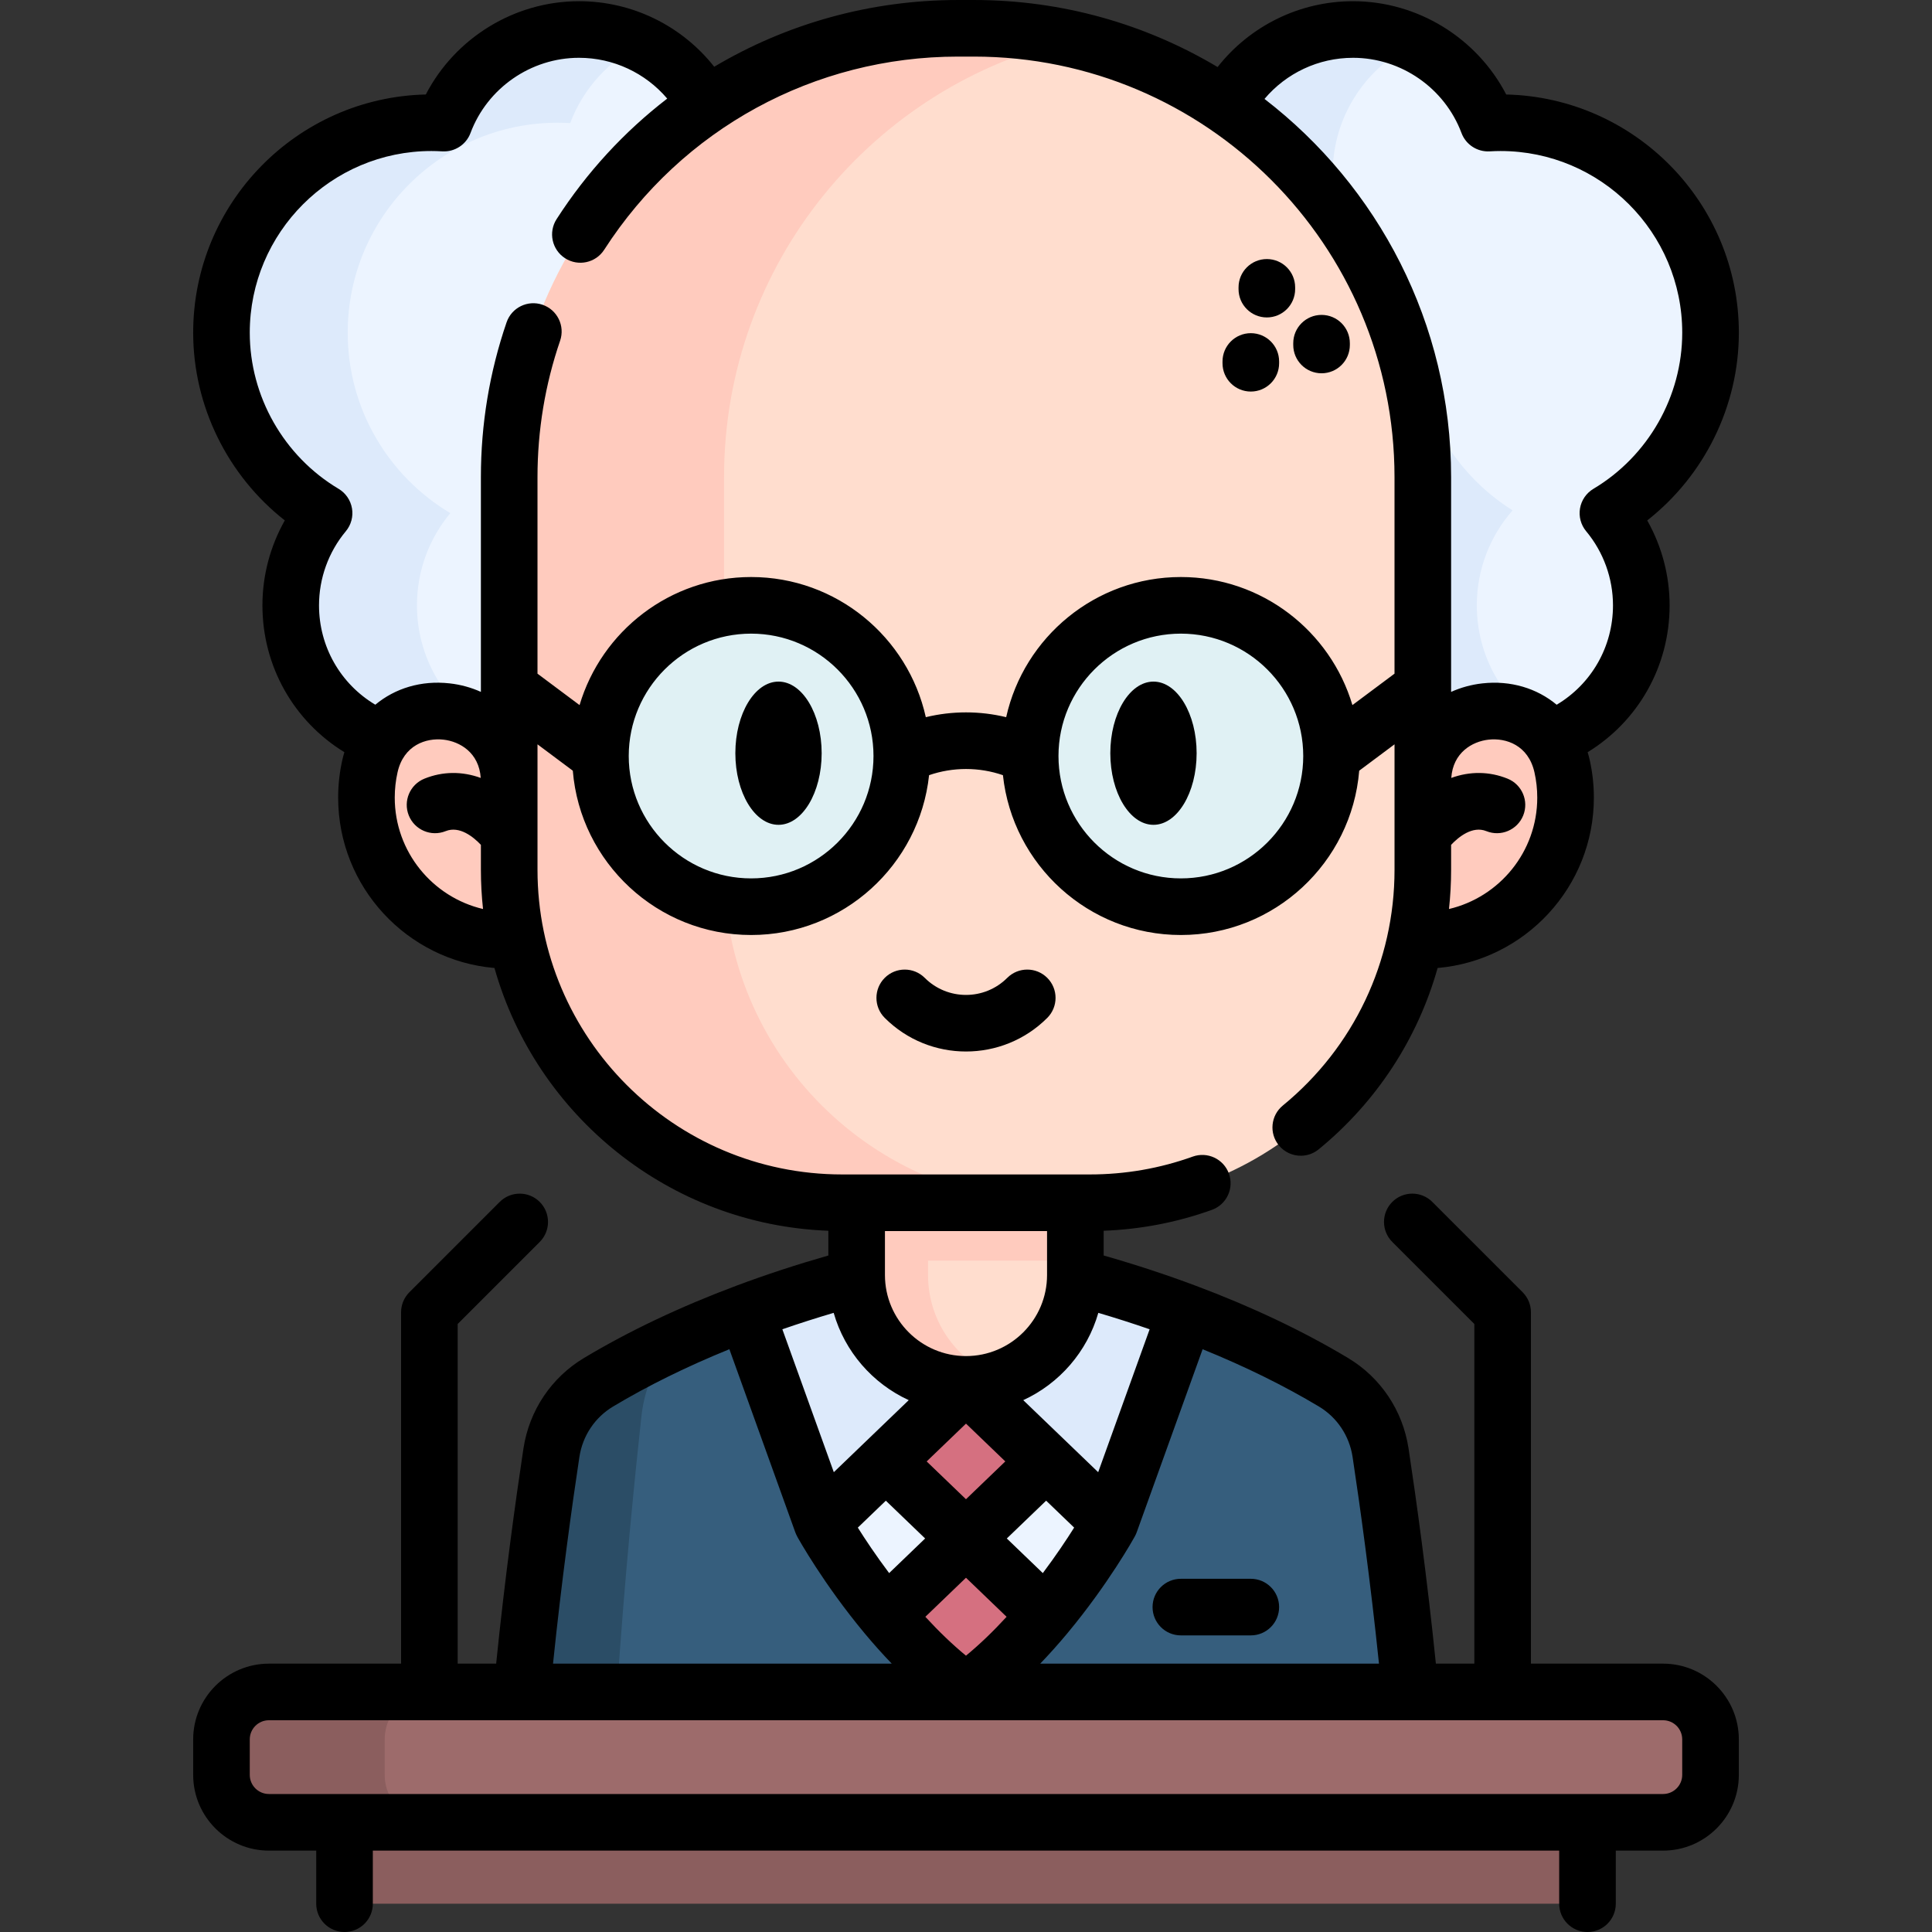 <svg id="Capa_1" enable-background="new 0 0 512 512" height="512" viewBox="0 0 512 512" width="512" xmlns="http://www.w3.org/2000/svg"><rect x="0" y="0" width="512" height="512" fill="#333333" stroke="none"/><g><g><path d="m91.3 504.5v-40.932h329.4v40.932" fill="#8b5e5e"/><g><path d="m191.634 46.016c0-21.095-17.101-38.197-38.197-38.197-16.384 0-30.353 10.318-35.778 24.808-1.101-.065-2.208-.108-3.326-.108-30.73 0-55.642 24.912-55.642 55.642 0 20.335 10.913 38.114 27.197 47.821-5.52 6.623-8.844 15.141-8.844 24.437 0 21.095 17.101 38.197 38.196 38.197s38.196-17.101 38.196-38.197c0-9.644-3.581-18.446-9.477-25.168 15.626-9.852 26.015-27.253 26.015-47.09 0-2.536-.186-5.028-.514-7.474 13.09-6.058 22.174-19.3 22.174-34.671z" fill="#ecf4ff"/><path d="m170.168 11.67c-8.751 4.267-15.623 11.772-19.059 20.957-1.095-.066-2.209-.104-3.323-.104-30.727 0-55.639 24.912-55.639 55.639 0 20.334 10.913 38.119 27.197 47.823-5.522 6.617-8.845 15.142-8.845 24.44 0 15.095 8.76 28.15 21.476 34.343-5.05 2.464-10.733 3.852-16.728 3.852-21.098 0-38.204-17.105-38.204-38.194 0-9.298 3.323-17.823 8.845-24.44-16.284-9.704-27.196-27.489-27.196-47.823 0-30.727 24.912-55.639 55.639-55.639 1.123 0 2.228.038 3.332.104 5.419-14.49 19.39-24.808 35.777-24.808 5.995-.002 11.678 1.386 16.728 3.85z" fill="#ddeafb"/><path d="m320.365 46.016c0-21.095 17.101-38.197 38.197-38.197 16.384 0 30.353 10.318 35.778 24.808 1.101-.065 2.208-.108 3.326-.108 30.73 0 55.642 24.912 55.642 55.642 0 20.335-10.913 38.114-27.197 47.821 5.52 6.623 8.844 15.141 8.844 24.437 0 21.095-17.101 38.197-38.196 38.197s-38.196-17.101-38.196-38.197c0-9.644 3.581-18.446 9.477-25.168-15.626-9.852-26.015-27.253-26.015-47.09 0-2.536.186-5.028.514-7.474-13.09-6.058-22.174-19.3-22.174-34.671z" fill="#ecf4ff"/><path d="m413.169 194.932c-4.965 2.369-10.535 3.691-16.407 3.691-21.098 0-38.204-17.105-38.204-38.194 0-9.648 3.587-18.446 9.478-25.176-15.623-9.846-26.017-27.253-26.017-47.087 0-2.539.189-5.032.519-7.476-13.093-6.06-22.175-19.295-22.175-34.673 0-21.089 17.105-38.194 38.194-38.194 5.872 0 11.432 1.322 16.397 3.7-12.886 6.136-21.788 19.276-21.788 34.494 0 15.378 9.091 28.613 22.175 34.673-.33 2.445-.51 4.937-.51 7.476 0 19.833 10.384 37.241 26.017 47.087-5.9 6.731-9.478 15.529-9.478 25.176.002 15.226 8.913 28.367 21.799 34.503z" fill="#ddeafb"/><path d="m373.724 448.382h-235.442c2.492-26.309 5.815-49.938 7.854-63.427 1.189-7.75 5.749-14.613 12.48-18.644 12.82-7.684 26.356-13.773 39.119-18.55 23.591-8.855 44.557-13.225 53.572-14.849 3.115-.566 6.278-.566 9.383 0 9.015 1.624 29.981 5.994 53.572 14.849 12.763 4.777 26.3 10.865 39.119 18.55 6.731 4.031 11.29 10.894 12.48 18.644 2.039 13.49 5.362 37.118 7.863 63.427z" fill="#365e7d"/><path d="m217.83 403.568s15.906 28.809 38.167 44.648c22.261-15.839 38.167-44.648 38.167-44.648v-48.296h-76.334z" fill="#ecf4ff"/><path d="m277.114 428.02c-5.918 7.115-13.107 14.496-21.119 20.201-8.012-5.704-15.201-13.086-21.119-20.201l21.119-20.308z" fill="#d57080"/><path d="m217.83 371.018 38.169 36.695 38.169-36.695" fill="#d57080"/><path d="m179.648 355.276c-5.201 4.361-8.732 11.706-9.657 19.994-1.68 15.349-4.484 42.867-6.476 73.113h-25.233c2.492-26.309 5.815-49.938 7.854-63.427 1.189-7.75 5.749-14.613 12.48-18.644 6.881-4.126 13.971-7.789 21.032-11.036z" fill="#2b4d66"/><path d="m314.262 347.762-20.094 55.806-38.169-36.695-38.169 36.695-20.094-55.806c23.587-8.856 44.557-13.225 53.573-14.849 3.109-.566 6.271-.566 9.379 0 9.017 1.624 29.987 5.993 53.574 14.849z" fill="#ddeafb"/><path d="m284.977 289.503v48.394c0 16-12.975 28.975-28.975 28.975-16.009 0-28.984-12.975-28.984-28.975v-48.394z" fill="#ffddce"/><g fill="#ffcbbe"><path d="m265.465 365.291c-2.965 1.02-6.147 1.578-9.461 1.578-16.009 0-28.984-12.975-28.984-28.975v-48.394h18.921v48.394c0 12.696 8.162 23.482 19.524 27.397z"/><path d="m134.941 249.206c-20.893 0-37.831-16.937-37.831-37.831 0-2.876.321-5.676.929-8.368 4.908-21.735 36.902-18.17 36.902 4.112h242.116c0-22.282 31.994-25.847 36.902-4.112.608 2.692.929 5.492.929 8.368 0 20.893-16.937 37.831-37.831 37.831"/><path d="m227.018 289.503h57.959v44.583h-57.959z"/></g><path d="m134.938 126.444v104.063c0 48.731 39.505 88.236 88.236 88.236h65.647c48.731 0 88.236-39.505 88.236-88.236v-104.063c0-65.69-53.252-118.943-118.943-118.943h-4.233c-65.691 0-118.943 53.253-118.943 118.943z" fill="#ffddce"/><path d="m280.115 318.746h-56.942c-48.729 0-88.236-39.506-88.236-88.236v-104.066c.001-65.684 53.252-118.944 118.945-118.944h4.229c9.062 0 17.879 1.01 26.356 2.936-53.015 11.989-92.587 59.387-92.587 116.008v104.066c0 48.73 39.506 88.236 88.235 88.236z" fill="#ffcbbe"/><g fill="#e0f1f4"><circle cx="199.054" cy="200.352" r="39.932"/><circle cx="312.94" cy="200.352" r="39.932"/></g></g><path d="m440.737 482.93h-369.474c-6.942 0-12.57-5.628-12.57-12.57v-9.407c0-6.942 5.628-12.57 12.57-12.57h369.474c6.942 0 12.57 5.628 12.57 12.57v9.407c0 6.942-5.628 12.57-12.57 12.57z" fill="#9d6b6b"/><path d="m114.533 482.93h-43.27c-6.94 0-12.57-5.63-12.57-12.57v-9.41c0-6.94 5.63-12.57 12.57-12.57h43.27c-6.95 0-12.58 5.63-12.58 12.57v9.41c0 6.94 5.63 12.57 12.58 12.57z" fill="#8b5e5e"/></g><g><path d="m312.94 418.395c-4.143 0-7.5 3.358-7.5 7.5s3.357 7.5 7.5 7.5h18.539c4.143 0 7.5-3.358 7.5-7.5s-3.357-7.5-7.5-7.5z"/><path d="m206.312 180.632c-6.306 0-11.436 8.513-11.436 18.977s5.13 18.977 11.436 18.977 11.436-8.513 11.436-18.977-5.13-18.977-11.436-18.977z"/><path d="m305.682 180.632c-6.306 0-11.436 8.513-11.436 18.977s5.13 18.977 11.436 18.977 11.437-8.513 11.437-18.977-5.131-18.977-11.437-18.977z"/><path d="m266.93 259.146c-6.027 6.028-15.834 6.027-21.861 0-2.929-2.929-7.678-2.929-10.606 0-2.929 2.929-2.929 7.678 0 10.606 5.938 5.938 13.738 8.907 21.537 8.907 7.8 0 15.6-2.969 21.538-8.907 2.929-2.929 2.929-7.678 0-10.606-2.93-2.929-7.678-2.929-10.608 0z"/><path d="m335.727 84.125c4.143 0 7.5-3.358 7.5-7.5v-.472c0-4.142-3.357-7.5-7.5-7.5s-7.5 3.358-7.5 7.5v.472c0 4.142 3.357 7.5 7.5 7.5z"/><path d="m342.725 91.424c0 4.142 3.357 7.5 7.5 7.5s7.5-3.358 7.5-7.5v-.472c0-4.142-3.357-7.5-7.5-7.5s-7.5 3.358-7.5 7.5z"/><path d="m331.479 103.766c4.143 0 7.5-3.358 7.5-7.5v-.472c0-4.142-3.357-7.5-7.5-7.5s-7.5 3.358-7.5 7.5v.472c0 4.142 3.357 7.5 7.5 7.5z"/><path d="m440.738 440.882h-35.025v-93.12c0-1.989-.79-3.897-2.196-5.303l-23.938-23.938c-2.929-2.928-7.677-2.929-10.607 0-2.929 2.929-2.929 7.678 0 10.606l21.742 21.741v90.014h-10.193c-2.329-22.867-5.177-43.384-7.246-57.065-1.539-10.032-7.386-18.758-16.037-23.939-11.908-7.138-25.482-13.578-40.341-19.14-7.92-2.97-16.114-5.647-24.417-8.02v-6.557c9.836-.369 19.469-2.221 28.681-5.535 3.897-1.402 5.92-5.699 4.518-9.596-1.402-3.898-5.702-5.919-9.596-4.518-8.719 3.137-17.89 4.728-27.261 4.728h-65.65c-44.515 0-80.73-36.215-80.73-80.73v-33.255l9.355 6.987c1.986 24.34 22.416 43.543 47.259 43.543 24.439 0 44.616-18.581 47.157-42.357 6.33-2.181 13.243-2.181 19.572 0 2.541 23.776 22.717 42.357 47.157 42.357 24.844 0 45.273-19.203 47.259-43.543l9.361-6.991v33.26c0 24.288-10.79 47.056-29.603 62.468-3.204 2.625-3.674 7.351-1.049 10.555 1.482 1.81 3.636 2.748 5.806 2.747 1.672 0 3.354-.556 4.749-1.698 15.402-12.618 26.265-29.396 31.515-48.056 23.165-1.996 41.409-21.477 41.409-45.15 0-3.381-.375-6.753-1.113-10.02-.155-.688-.339-1.358-.538-2.018 13.404-8.207 21.723-22.757 21.723-38.913 0-7.917-2.072-15.681-5.933-22.507 15.145-11.876 24.283-30.299 24.283-49.756 0-34.316-27.52-62.325-61.652-63.122-7.771-14.98-23.469-24.722-40.597-24.722-14.17 0-27.312 6.54-35.89 17.446-18.911-11.276-40.991-17.765-64.561-17.765h-4.23c-23.195 0-45.395 6.265-64.609 17.688-8.58-10.861-21.693-17.371-35.832-17.371-17.138 0-32.836 9.742-40.6 24.722-34.131.794-61.65 28.805-61.65 63.123 0 19.455 9.139 37.877 24.281 49.754-3.858 6.821-5.929 14.584-5.929 22.509 0 16.147 8.318 30.698 21.72 38.911-.2.661-.383 1.331-.539 2.019-.738 3.271-1.113 6.642-1.113 10.021 0 23.678 18.252 43.162 41.424 45.151 11.045 39.061 46.319 68.048 88.485 69.637v6.555c-8.285 2.368-16.478 5.045-24.414 8.019-14.864 5.563-28.438 12.003-40.343 19.139-8.654 5.183-14.5 13.909-16.042 23.958-2.067 13.673-4.915 34.192-7.236 57.048h-10.195v-90.014l21.741-21.741c2.929-2.929 2.929-7.678 0-10.606-2.929-2.929-7.678-2.929-10.606 0l-23.938 23.938c-1.407 1.407-2.197 3.314-2.197 5.303v93.12h-35.026c-11.067 0-20.07 9.003-20.07 20.07v9.407c0 11.067 9.003 20.07 20.07 20.07h12.537v14.07c0 4.142 3.358 7.5 7.5 7.5s7.5-3.358 7.5-7.5v-14.07h314.4v14.07c0 4.142 3.357 7.5 7.5 7.5s7.5-3.358 7.5-7.5v-14.07h12.537c11.066 0 20.069-9.003 20.069-20.07v-9.407c.001-11.067-9.002-20.071-20.068-20.071zm-241.684-208.098c-17.883 0-32.432-14.549-32.432-32.432s14.549-32.432 32.432-32.432 32.432 14.549 32.432 32.432-14.549 32.432-32.432 32.432zm113.886 0c-17.883 0-32.432-14.549-32.432-32.432s14.549-32.432 32.432-32.432 32.432 14.549 32.432 32.432c-.001 17.883-14.549 32.432-32.432 32.432zm71.057 8.112c.37-3.427.562-6.893.562-10.386v-6.621c1.938-2.045 5.644-5.124 9.345-3.628 3.84 1.549 8.211-.31 9.761-4.149 1.55-3.841-.308-8.212-4.149-9.762-4.84-1.952-9.969-1.989-14.914-.193.449-6.693 5.517-9.657 9.896-10.145 4.59-.512 10.52 1.447 12.146 8.649.494 2.185.744 4.444.744 6.715 0 14.335-10.002 26.372-23.391 29.52zm-25.436-225.578c12.731 0 24.287 8.013 28.754 19.939 1.154 3.083 4.189 5.042 7.471 4.856 1.017-.061 1.957-.09 2.876-.09 26.549 0 48.148 21.595 48.148 48.139 0 16.873-9.019 32.729-23.536 41.38-1.885 1.124-3.183 3.016-3.553 5.179s.226 4.379 1.63 6.065c4.584 5.502 7.108 12.477 7.108 19.639 0 10.985-5.727 20.862-14.923 26.336-5.218-4.346-12.151-6.498-19.7-5.657-2.978.332-5.745 1.12-8.276 2.255v-56.919c0-40.77-19.403-77.088-49.455-100.225 5.768-6.836 14.296-10.897 23.456-10.897zm-265.281 119.406c-.369-2.164-1.667-4.058-3.554-5.182-14.518-8.652-23.536-24.508-23.536-41.38 0-26.544 21.595-48.139 48.14-48.139.924 0 1.868.029 2.885.09 3.279.185 6.318-1.775 7.472-4.86 4.459-11.924 16.014-19.935 28.753-19.935 9.121 0 17.614 4.029 23.38 10.813-11.347 8.736-21.293 19.476-29.316 31.94-2.242 3.483-1.236 8.124 2.247 10.366 3.481 2.242 8.123 1.237 10.366-2.247 20.634-32.054 55.685-51.19 93.763-51.19h4.23c61.453 0 111.449 49.992 111.449 111.44v52.089l-11.155 8.33c-5.827-19.6-23.998-33.939-45.465-33.939-22.62 0-41.58 15.92-46.294 37.142-6.99-1.696-14.307-1.696-21.297 0-4.714-21.221-23.675-37.142-46.294-37.142-21.467 0-39.638 14.339-45.465 33.939l-11.149-8.326v-52.093c0-12.388 2.017-24.549 5.994-36.147 1.344-3.918-.743-8.184-4.661-9.527-3.917-1.344-8.184.743-9.527 4.661-4.516 13.167-6.806 26.966-6.806 41.013v56.919c-2.532-1.136-5.299-1.923-8.277-2.255-7.552-.844-14.485 1.309-19.703 5.655-9.193-5.48-14.919-15.357-14.919-26.334 0-7.173 2.522-14.146 7.104-19.634 1.407-1.686 2.004-3.903 1.635-6.067zm11.331 76.651c0-2.269.25-4.528.745-6.716 1.625-7.202 7.564-9.159 12.146-8.648 4.379.488 9.447 3.452 9.896 10.146-4.945-1.795-10.074-1.759-14.914.193-3.841 1.55-5.699 5.92-4.149 9.762 1.55 3.841 5.92 5.697 9.762 4.149 3.703-1.495 7.409 1.586 9.345 3.63v6.619c0 3.51.196 6.974.565 10.387-13.393-3.147-23.396-15.184-23.396-29.522zm253.834 174.701c1.995 13.196 4.729 32.845 6.998 54.806h-89.776c2.417-2.517 4.823-5.194 7.209-8.062 10.866-13.047 17.573-25.12 17.853-25.627l-.006-.003c.191-.346.366-.702.502-1.081l17.481-48.551c11.246 4.569 21.596 9.658 30.821 15.188 4.809 2.879 8.06 7.744 8.918 13.33zm-123.925-48.181v-11.649h42.959v11.649c0 11.84-9.63 21.474-21.469 21.479-.007 0-.013 0-.02 0-11.84-.006-21.47-9.639-21.47-21.479zm31.896 49.397-10.422 10.018-10.417-10.014 10.422-10.019zm-10.422 30.826 10.765 10.351c-3.595 3.914-7.194 7.365-10.765 10.303-3.571-2.938-7.168-6.389-10.765-10.304zm20.362-1.231-9.54-9.173 10.422-10.019 7.422 7.135c-1.936 3.077-4.767 7.348-8.304 12.057zm-5.184-45.831c9.59-4.406 16.948-12.845 19.895-23.137 4.585 1.355 9.13 2.804 13.599 4.354l-13.637 37.874zm-30.345 0-19.858 19.091-13.637-37.873c4.475-1.552 9.02-3.001 13.599-4.355 2.947 10.291 10.306 18.732 19.896 23.137zm-6.071 26.644 10.417 10.014-9.54 9.172c-3.536-4.706-6.365-8.974-8.3-12.05zm-81.207-11.607c.86-5.603 4.111-10.467 8.923-13.349 9.224-5.528 19.573-10.617 30.821-15.186l17.482 48.551c.136.376.309.732.499 1.077l-.013.007c.28.507 6.986 12.58 17.849 25.624 2.388 2.871 4.795 5.548 7.213 8.066h-89.763c2.262-21.949 4.995-41.604 6.989-54.79zm292.258 84.267c0 2.796-2.274 5.07-5.069 5.07h-20.038-329.4-20.037c-2.796 0-5.07-2.274-5.07-5.07v-9.407c0-2.796 2.274-5.07 5.07-5.07h67.018 235.442 67.014c2.795 0 5.069 2.274 5.069 5.07v9.407z"/></g></g></svg>